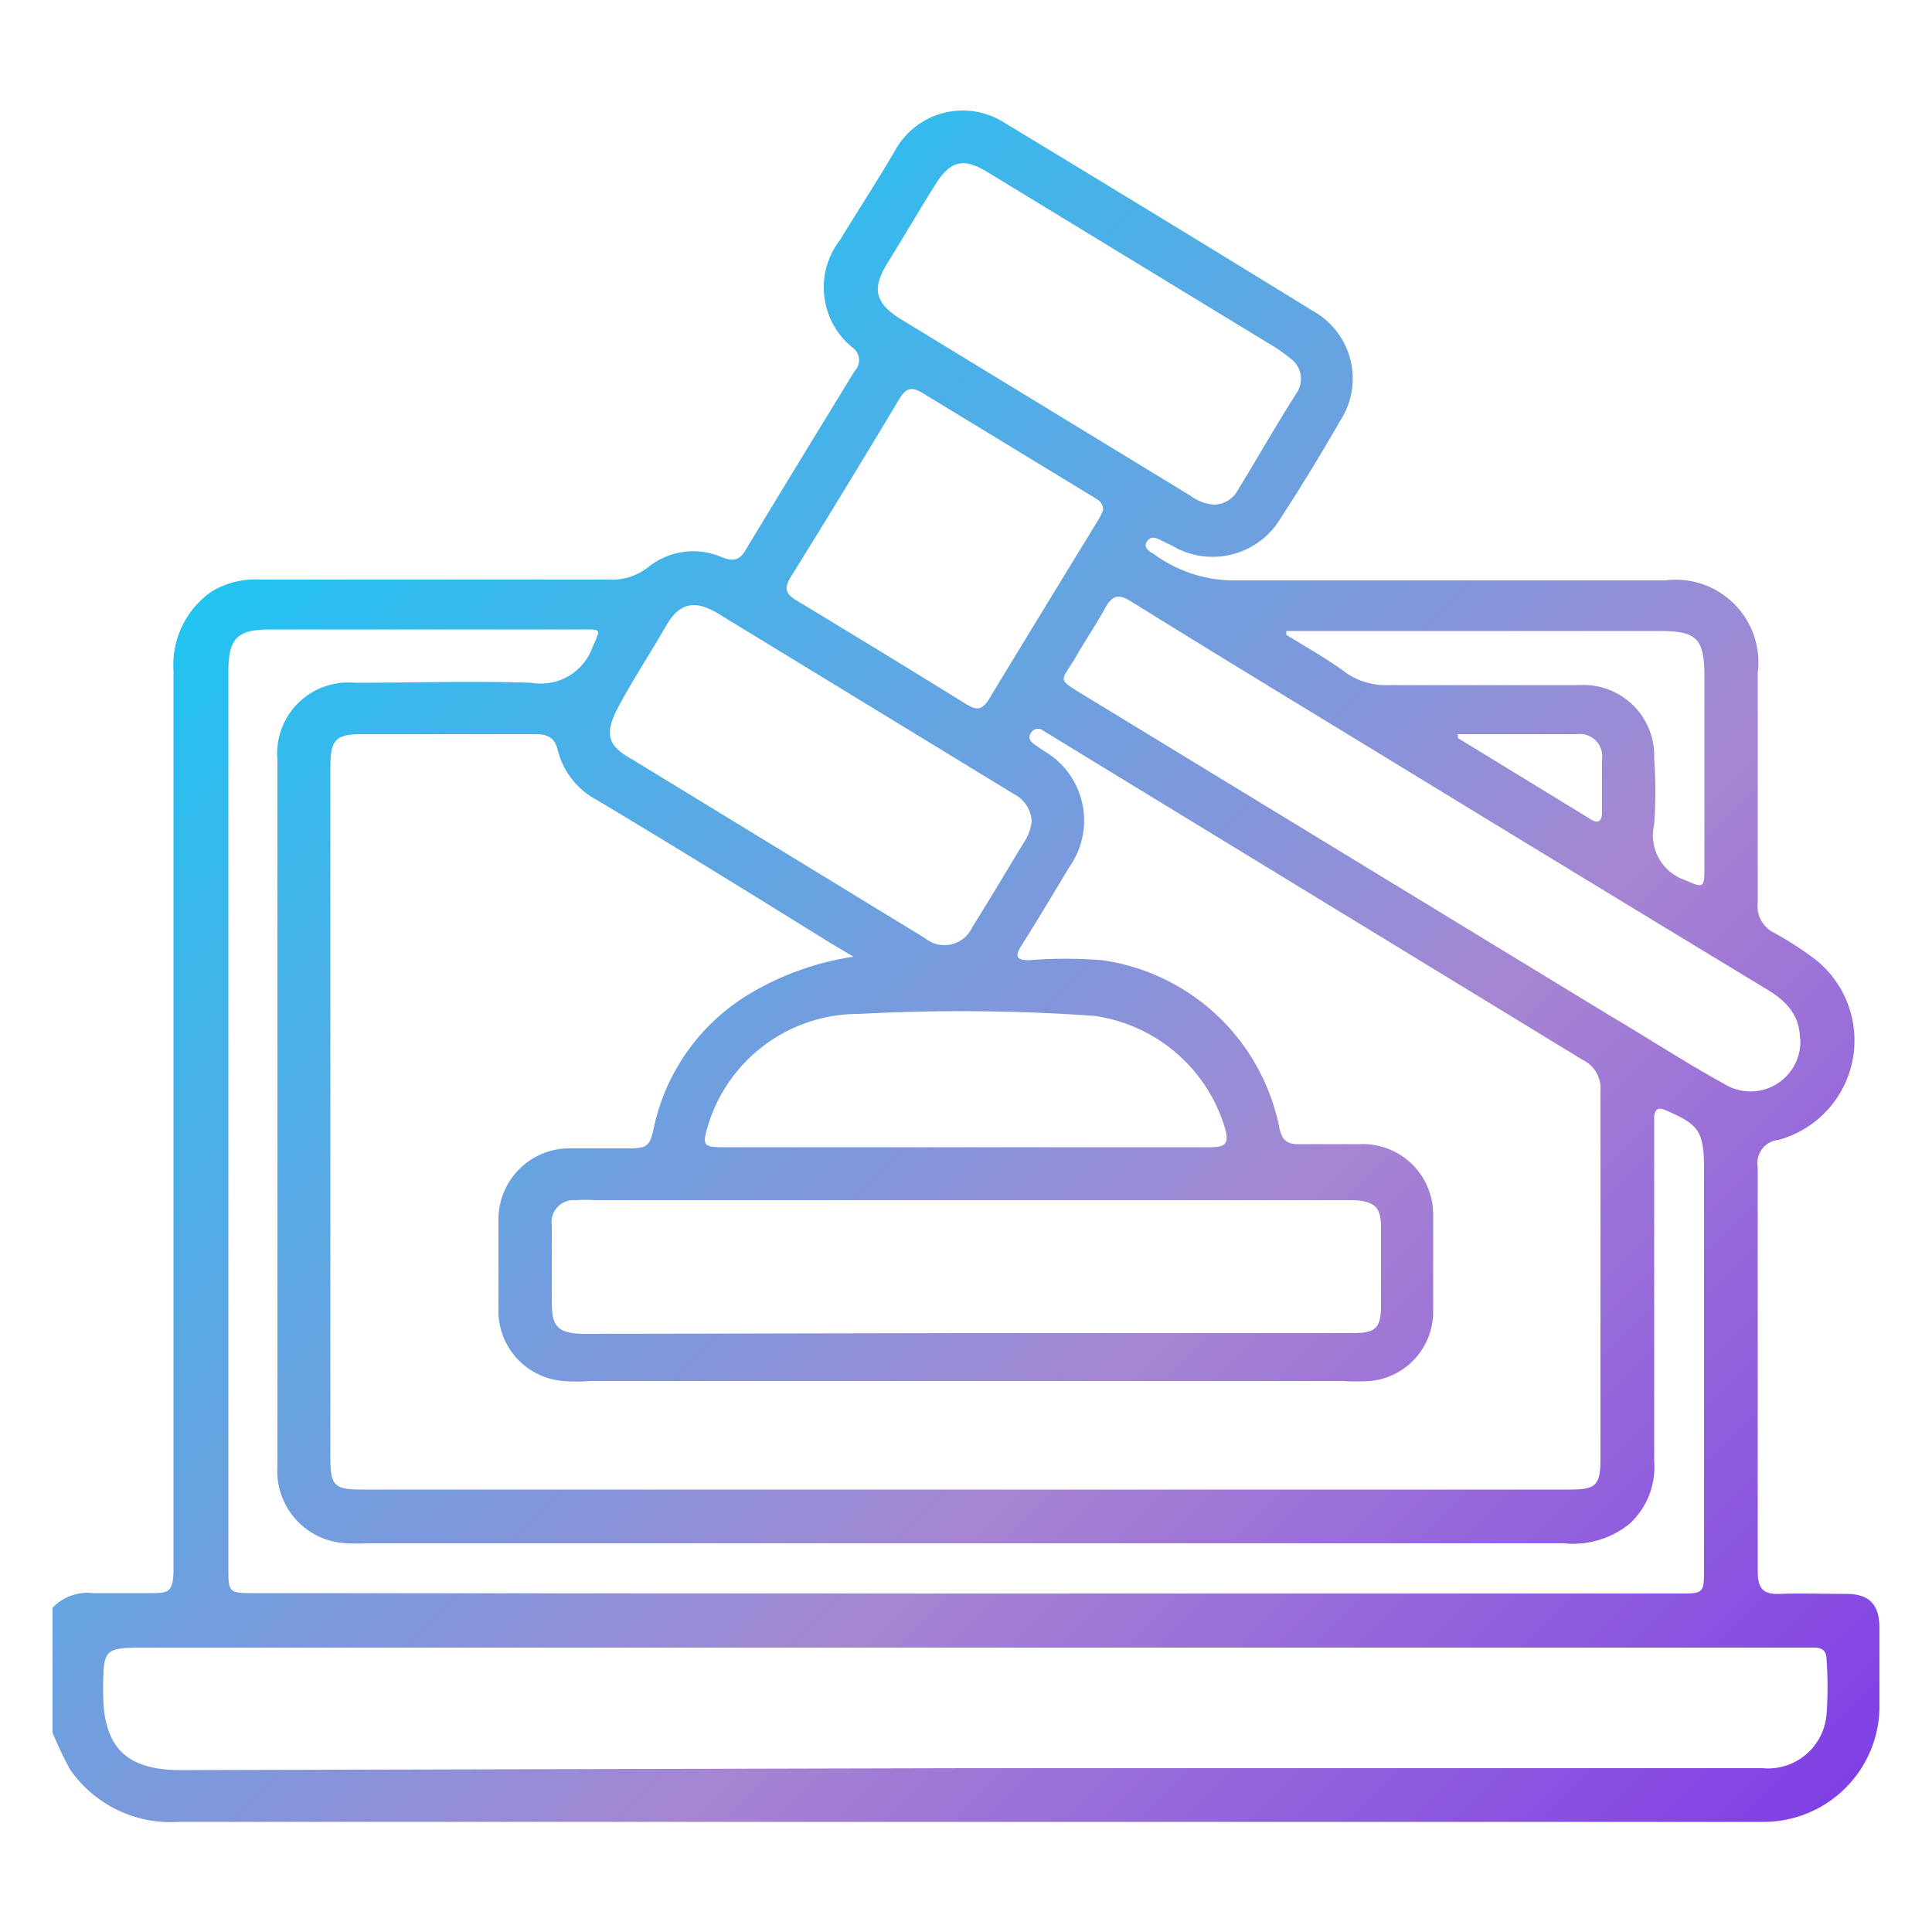 <svg id="Layer_1" data-name="Layer 1" xmlns="http://www.w3.org/2000/svg" xmlns:xlink="http://www.w3.org/1999/xlink" viewBox="0 0 50 50">
  <defs>
    <style>
      .cls-1 {
        fill: url(#linear-gradient);
      }
    </style>
    <linearGradient id="linear-gradient" x1="6.68" y1="14.08" x2="43.32" y2="50.73" gradientUnits="userSpaceOnUse">
      <stop offset="0" stop-color="#21c3f1"/>
      <stop offset="0.6" stop-color="#a685d2"/>
      <stop offset="1" stop-color="#7f40e5"/>
    </linearGradient>
  </defs>
  <path class="cls-1" d="M1.36,41.61a1.25,1.25,0,0,1,1.05-.38c.49,0,1,0,1.47,0s.61,0,.61-.63V39.45q0-11.06,0-22.1a2.31,2.31,0,0,1,1-2.05A2.22,2.22,0,0,1,6.76,15h9a1.51,1.51,0,0,0,1-.31,1.86,1.86,0,0,1,1.92-.27c.3.12.47.08.63-.21q1.4-2.31,2.81-4.61A.4.4,0,0,0,22.07,9a2,2,0,0,1-.33-2.79c.48-.79,1-1.58,1.45-2.36A2,2,0,0,1,26,3.18q4,2.42,8,4.88a2,2,0,0,1,.69,2.82c-.49.85-1,1.69-1.54,2.52a2.05,2.05,0,0,1-2.82.72L30.08,14c-.14-.08-.29-.14-.39,0s0,.25.16.33a3.5,3.5,0,0,0,2,.69c3.75,0,7.5,0,11.25,0a2.14,2.14,0,0,1,2.39,2.4c0,2,0,4,0,5.95a.77.77,0,0,0,.44.78,8.51,8.51,0,0,1,.9.57,2.67,2.67,0,0,1-.8,4.78.6.6,0,0,0-.54.7q0,5.23,0,10.47c0,.44.14.6.58.58s1.14,0,1.71,0,.86.25.86.88,0,1.29,0,1.93a3,3,0,0,1-3,3.09h-41a3.17,3.17,0,0,1-2.83-1.36,10.33,10.33,0,0,1-.45-.95ZM22.09,24.76l-.59-.35c-2-1.24-4-2.48-6.06-3.71a2,2,0,0,1-1-1.27c-.08-.34-.26-.43-.59-.43-1.49,0-3,0-4.47,0-.69,0-.83.14-.83.85V37.72c0,.73.1.83.82.83H40.62c.69,0,.8-.11.8-.81,0-3.17,0-6.33,0-9.5a.82.82,0,0,0-.46-.81L28.21,19.65,27,18.91a.21.21,0,0,0-.32.06c-.09.14,0,.23.1.3l.23.16a2.08,2.08,0,0,1,.67,3c-.41.68-.82,1.37-1.25,2.05-.17.27-.13.37.2.37a11.91,11.91,0,0,1,1.89,0,5.45,5.45,0,0,1,4.59,4.34c.07.33.21.43.52.42.53,0,1,0,1.57,0a1.82,1.82,0,0,1,1.89,1.81c0,.84,0,1.69,0,2.53a1.8,1.8,0,0,1-1.62,1.79,6,6,0,0,1-.73,0q-9.73,0-19.47,0a4,4,0,0,1-.69,0A1.82,1.82,0,0,1,12.9,34c0-.81,0-1.63,0-2.44a1.84,1.84,0,0,1,1.92-1.84c.49,0,1,0,1.47,0s.53-.09.62-.48a5.34,5.34,0,0,1,2.36-3.44A7.34,7.34,0,0,1,22.09,24.76Zm2.89,21H45.61a1.52,1.52,0,0,0,1.66-1.39,9.73,9.73,0,0,0,0-1.43c0-.21-.11-.3-.31-.3H3.84c-1.17,0-1.17,0-1.17,1.17,0,1.39.58,2,2,2Zm0-4.52H43.45c.64,0,.65,0,.65-.64V30.26c0-1-.14-1.16-1-1.53-.2-.09-.28,0-.29.17v8.91a2,2,0,0,1-.63,1.62,2.33,2.33,0,0,1-1.72.51H9.54a5.06,5.06,0,0,1-.55,0,1.87,1.87,0,0,1-1.81-2q0-9.14,0-18.27a1.84,1.84,0,0,1,2-2c1.52,0,3-.05,4.57,0a1.42,1.42,0,0,0,1.58-.91c.21-.49.26-.47-.26-.47H7c-.87,0-1.09.23-1.09,1.1V40.55c0,.68,0,.68.7.68Zm0-6.74H35c.61,0,.74-.13.74-.73s0-1.35,0-2c0-.52-.15-.67-.68-.71H15.4a4.35,4.35,0,0,0-.51,0,.57.57,0,0,0-.61.65c0,.64,0,1.29,0,1.93s.08.88.87.88Zm21.6-7.63c0-.62-.39-1-.91-1.3q-5.05-3.06-10.09-6.14c-2.1-1.28-4.21-2.56-6.3-3.86-.32-.2-.49-.18-.68.17s-.53.86-.78,1.3c-.36.61-.49.51.23.95L41.69,26.3c1,.59,1.93,1.2,2.93,1.75A1.29,1.29,0,0,0,46.59,26.86ZM31.4,13.06a.71.71,0,0,0,.62-.35c.52-.85,1-1.7,1.55-2.56a.65.65,0,0,0-.17-.87,3.87,3.87,0,0,0-.53-.37L25.55,4.45c-.61-.37-.95-.3-1.34.32s-.81,1.34-1.22,2-.4,1.05.34,1.5l7.48,4.56A1.16,1.16,0,0,0,31.4,13.06Zm-4.7,8.19a.84.84,0,0,0-.46-.7l-7.67-4.68c-.61-.36-1-.26-1.34.34S16.37,17.6,16,18.3s-.27,1,.34,1.34l7.6,4.64A.79.79,0,0,0,25.16,24c.45-.72.88-1.44,1.32-2.17A1.21,1.21,0,0,0,26.7,21.25ZM25,29.69c2.11,0,4.21,0,6.32,0,.36,0,.5-.07.39-.47a4.13,4.13,0,0,0-3.4-2.93,49.32,49.32,0,0,0-6.08-.05,4.07,4.07,0,0,0-3.91,2.9c-.15.5-.12.55.41.55ZM28.55,13.2c0-.22-.17-.28-.29-.36l-4.37-2.66c-.29-.18-.44-.15-.62.15q-1.38,2.31-2.81,4.61c-.19.31-.1.45.17.61q2.19,1.32,4.37,2.67c.29.18.43.15.61-.15.93-1.54,1.87-3.07,2.81-4.61A1.57,1.57,0,0,0,28.55,13.2Zm4.74,3.13v.1c.52.32,1.06.62,1.57,1a1.81,1.81,0,0,0,1.08.3c1.65,0,3.29,0,4.94,0a1.83,1.83,0,0,1,1.93,1.9,12.2,12.2,0,0,1,0,1.71,1.22,1.22,0,0,0,.81,1.44c.45.2.49.21.49-.29V17.52c0-1-.19-1.19-1.18-1.19H33.29ZM37.73,19l0,.1,3.45,2.11c.2.13.28,0,.28-.17,0-.46,0-.92,0-1.38a.58.58,0,0,0-.65-.66Z"/>
</svg>
